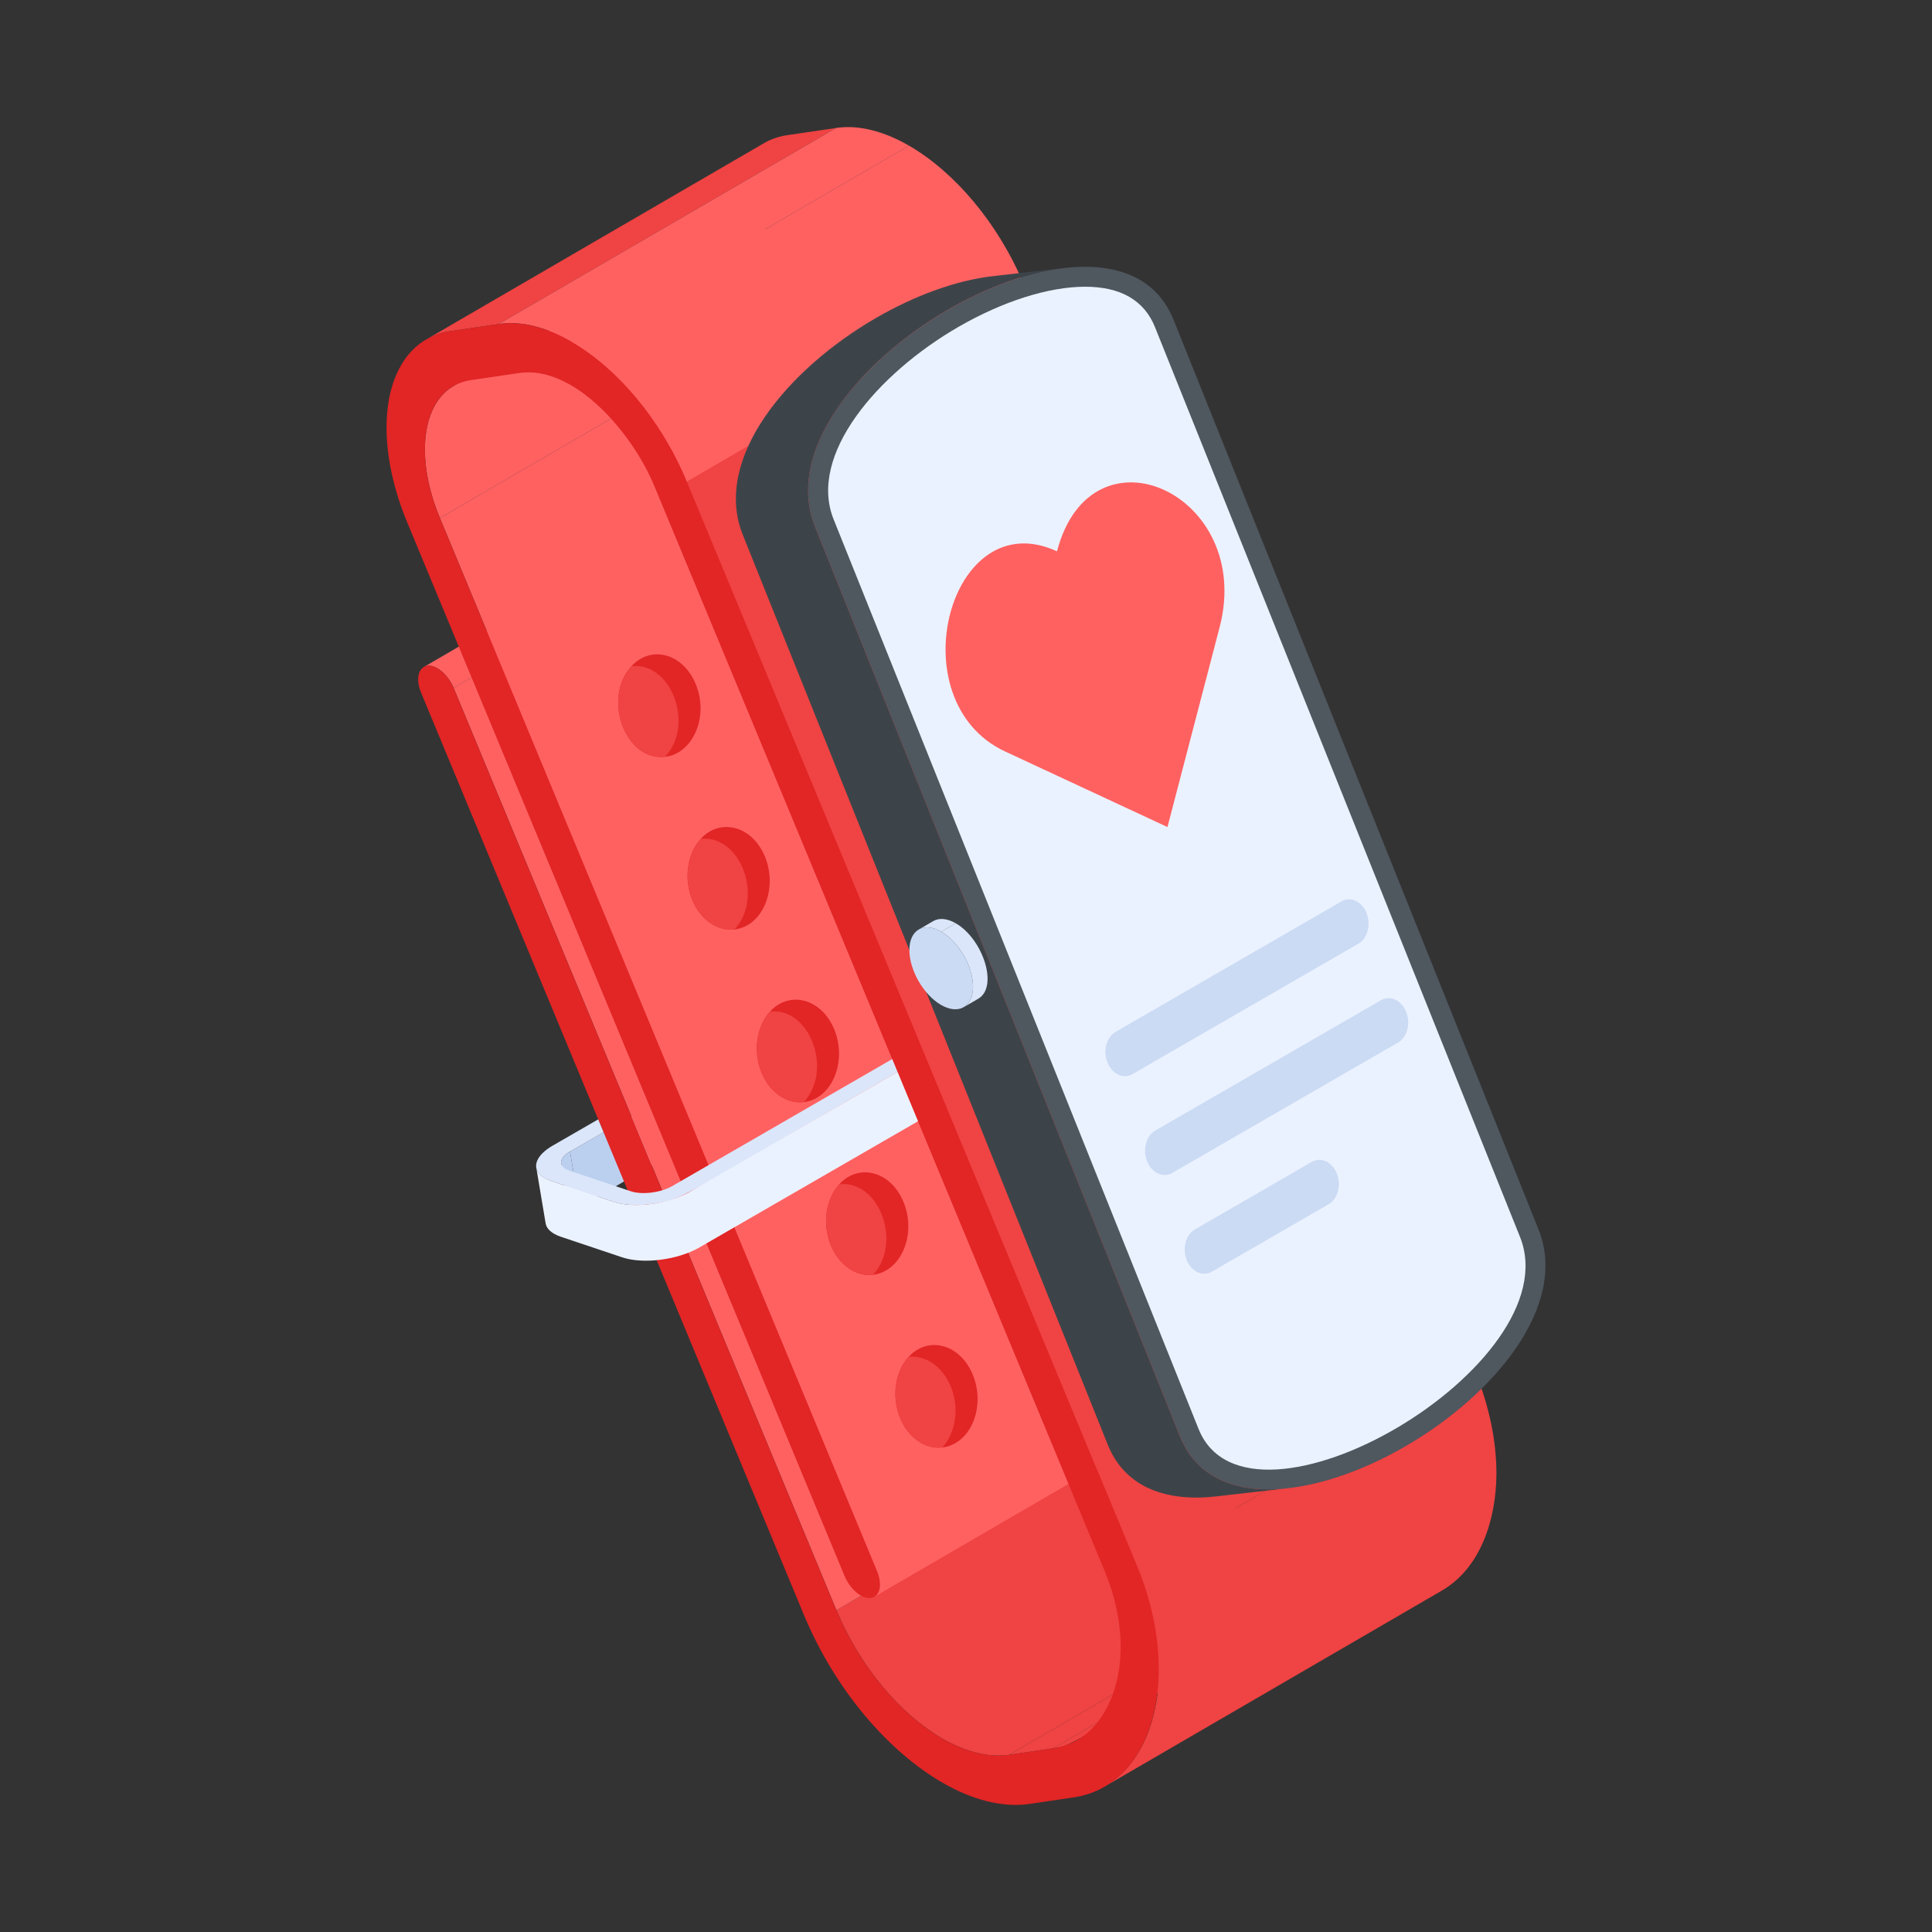 <?xml version="1.0" standalone="no"?><!DOCTYPE svg PUBLIC "-//W3C//DTD SVG 1.1//EN" "http://www.w3.org/Graphics/SVG/1.1/DTD/svg11.dtd"><svg t="1749102135207" class="icon" viewBox="0 0 1024 1024" version="1.1" xmlns="http://www.w3.org/2000/svg" p-id="12199" xmlns:xlink="http://www.w3.org/1999/xlink" width="200" height="200"><rect x="0" y="0" width="1024" height="1024" fill="#333333" stroke="none"/><path d="M440.786 530.264l4.98 29.54-138.668 80.056-4.98-29.538 138.668-80.058z" fill="#BBCFEF" p-id="12200"></path><path d="M468.06 556.926c-6.078-2.03-16.048-0.736-22.294 2.886l-4.972-29.556c4.832-2.774 11.898-4.19 17.66-3.724l7.54 18.19 2.068 12.204z m3.474 1.154l-3.472-1.154-2.068-12.204 5.54 13.358z" fill="#EBF2FF" p-id="12201"></path><path d="M443.318 853.4l178.808-103.906c12.578 30.3 34.072 55.276 56.116 68.068 12.176 6.962 24.418 10.24 35.468 8.62l-178.81 103.908c-11.05 1.62-23.28-1.658-35.458-8.62-22.054-12.792-43.54-37.768-56.124-68.068z" fill="#F04343" p-id="12202"></path><path d="M240.444 364.62l178.8-103.91 202.882 488.784-178.808 103.908L240.444 364.62z" fill="#FF6161" p-id="12203"></path><path d="M642.234 742.41l-178.8 103.908c3.26-1.89 3.948-7.466 1.396-13.63l178.81-103.908c2.54 6.164 1.852 11.74-1.396 13.63h-0.01z" fill="#FF6161" p-id="12204"></path><path d="M534.9 930.09l178.8-103.908 23.356-3.472-178.8 103.908-23.356 3.472z" fill="#F04343" p-id="12205"></path><path d="M224.61 353.522l178.8-103.908c0.55-0.316 1.158-0.524 1.786-0.614 1.696-0.26 3.576 0.232 5.428 1.302 3.38 1.956 6.674 5.8 8.62 10.408l-178.8 103.908c-1.954-4.608-5.25-8.452-8.62-10.408-2.234-1.284-5-1.982-7.214-0.688z" fill="#FF6161" p-id="12206"></path><path d="M749.828 818.27c-191.432 110.246-179.526 106.588-191.58 108.348l178.808-103.908a35.442 35.442 0 0 0 12.772-4.44z" fill="#F04343" p-id="12207"></path><path d="M233.164 274.544l178.8-103.908L643.63 728.78l-178.79 103.916-231.676-558.154z" fill="#FF6161" p-id="12208"></path><path d="M764.192 843.06l-178.8 103.908c20.668-12.008 28.86-37.936 28.924-61.952 0.046-16.692-3.566-35.674-11.73-55.24l178.82-103.908c8.162 19.566 11.764 38.548 11.728 55.24-0.074 23.988-8.256 49.942-28.932 61.952h-0.01z" fill="#F04343" p-id="12209"></path><path d="M240.296 204.66l178.808-103.908c-9.802 5.688-15.052 17.92-15.1 33.42-0.026 10.92 2.506 23.384 7.96 36.464l-178.8 103.908c-5.464-13.08-7.986-25.544-7.96-36.464 0.048-15.5 5.3-27.732 15.092-33.42z" fill="#FF6161" p-id="12210"></path><path d="M225.932 179.908L404.72 76c3.8-2.216 8.1-3.724 12.846-4.414L238.78 175.494a35.72 35.72 0 0 0-12.846 4.414z m12.846-4.414l178.81-103.908 25.646-3.77-178.8 103.908-25.656 3.77z" fill="#F04343" p-id="12211"></path><path d="M264.434 171.724l178.8-103.908c11.99-1.796 25.386 1.78 38.548 9.384l-178.8 103.908c-13.172-7.606-26.558-11.18-38.54-9.384h-0.008z" fill="#FF6161" p-id="12212"></path><path d="M364.05 255.162l178.81-103.918 238.536 574.622-178.8 103.908-238.546-574.612z" fill="#F04343" p-id="12213"></path><path d="M346.828 257.656c-12.008-28.996-42.896-64.176-71.586-59.968l-25.702 3.798c-15.704 2.3-24.28 16.774-24.334 36.584-0.028 10.93 2.494 23.394 7.96 36.474L464.84 832.69c4.282 10.398-0.828 17.464-8.658 12.938-3.37-1.936-6.656-5.77-8.564-10.37L215.924 277.104c-7.54-18.126-11.096-35.57-11.05-50.762 0.074-27.5 12.066-47.636 33.894-50.848l25.656-3.77c11.99-1.796 25.378 1.78 38.54 9.384 24.092 13.9 47.44 41.146 61.078 74.044l238.544 574.624c24.27 58.19 9.086 116.558-33.53 122.87l-23.348 3.472c-14.318 2.086-30.32-2.104-46.062-11.19-29.118-16.812-57.158-49.542-73.56-89.022L223.204 367.178c-4.3-10.286 0.716-17.52 8.61-12.968 3.37 1.956 6.676 5.8 8.62 10.408l202.874 488.784c12.586 30.3 34.072 55.278 56.124 68.068 12.176 6.964 24.41 10.24 35.458 8.62l23.358-3.472c24.222-3.528 35.662-28.672 35.738-53.342 0.036-12.846-2.7-26.754-8.63-40.932" fill="#E22525" p-id="12214"></path><path d="M302.982 181.108l178.8-103.908c24.082 13.9 47.43 41.146 61.068 74.044l-178.79 103.918c-13.638-32.9-36.986-60.136-61.068-74.044l-0.01-0.01z" fill="#FF6161" p-id="12215"></path><path d="M682.942 788.75l-38.316 4.376c-26.1 2.96-48.258-4.45-57.5-27.452l-193.408-482.148c-16.16-40.15 23.274-87.7 70.842-115.152 20.314-11.712 42.04-19.754 61.654-22.008l38.242-4.374c-19.548 2.26-41.34 10.304-61.662 22.016-47.478 27.442-86.93 74.994-70.768 115.208l193.414 482.092c9.244 22.992 31.326 30.4 57.502 27.44z" fill="#3D4449" p-id="12216"></path><path d="M502.812 164.026c47.504-27.424 103.07-34.74 119.202 5.456l193.444 482.134c32.228 80.356-157.77 190.056-190.008 109.708L432.006 279.18c-16.132-40.216 23.31-87.74 70.806-115.154z" fill="#4F575F" p-id="12217"></path><path d="M635.27 757.386l-193.442-482.144c-13.638-33.996 23.012-77.08 66.28-102.046 23.358-13.49 47.766-21.226 66.97-21.226 18.908 0 31.4 7.216 37.106 21.46l193.442 482.134c27.314 68.08-143.964 167.656-170.356 101.814v0.008z" fill="#EBF2FF" p-id="12218"></path><path d="M695.314 615.796c4.822-2.774 10.762-0.008 13.24 6.172 2.474 6.18 0.576 13.47-4.246 16.254l-62.074 35.84c-4.776 2.756-10.752 0.02-13.238-6.162-2.522-6.302-0.42-13.564 4.246-16.254l62.072-35.85z m36.734-85.728c4.822-2.782 10.78 0.04 13.256 6.22 2.458 6.124 0.578 13.47-4.244 16.254l-119.818 69.184c-4.776 2.756-10.78-0.046-13.238-6.162-2.55-6.36-0.42-13.638 4.218-16.31l119.826-69.186z m-21-52.326c4.82-2.792 10.76-0.028 13.236 6.154 2.476 6.18 0.578 13.47-4.244 16.254l-119.826 69.176c-4.768 2.764-10.754 0.028-13.23-6.154-2.532-6.312-0.418-13.564 4.246-16.254l119.816-69.176z" fill="#CBDBF4" p-id="12219"></path><path d="M646.432 332.42l-27.648 105.936-86.2-40.122c-57.122-26.782-29.39-132.33 27.646-106.03 18.228-69.772 104.606-30.256 86.202 40.214z" fill="#FF6161" p-id="12220"></path><path d="M486.94 492.684l7.68-4.468c3.062-1.78 7.288-1.546 11.952 1.144l-7.68 4.468c-4.654-2.7-8.89-2.932-11.952-1.144z" fill="#DBE6FA" p-id="12221"></path><path d="M518.48 529.352l-7.68 4.468c3.024-1.768 4.906-5.51 4.924-10.836 0.028-10.668-7.512-23.774-16.832-29.156l7.68-4.468c14.43 8.332 22.742 33.7 11.908 39.992z" fill="#DBE6FA" p-id="12222"></path><path d="M498.892 493.828c9.32 5.38 16.86 18.488 16.832 29.156-0.028 10.706-7.616 15.034-16.942 9.654-9.282-5.36-16.822-18.414-16.794-29.138 0.036-10.66 7.624-15.034 16.904-9.68v0.008z" fill="#CBDBF4" p-id="12223"></path><path d="M352.592 401.12c-21.272 2.476-33.494-31.13-17.874-48.036 10.062-11.114 27.322-7.224 34.164 9.85 6.992 17.436-1.982 36.574-16.29 38.186z m36.742 91.508c-8.936 1.042-18.144-5.008-22.51-15.854-4.57-11.46-2.4-24.54 4.6-32.144 9.784-11.012 27.228-7.504 34.164 9.746 6.498 16.264-0.782 36.316-16.254 38.252z m36.706 91.536c-8.936 1.034-18.134-5.008-22.5-15.89-4.57-11.422-2.4-24.53 4.626-32.136 10.128-11.18 27.332-7.148 34.136 9.774 6.628 16.506-1.004 36.344-16.262 38.252z m36.742 91.5c-8.936 1.07-18.16-5-22.508-15.854-4.6-11.422-2.42-24.53 4.608-32.136 9.82-11.05 27.266-7.428 34.136 9.748 6.702 16.7-1.146 36.36-16.236 38.242zM499.5 767.2c-8.936 1.042-18.144-5-22.51-15.882-4.598-11.422-2.42-24.53 4.6-32.134 10.12-11.172 27.368-7.168 34.136 9.774 6.664 16.588-1.052 36.352-16.226 38.242z" fill="#E22525" p-id="12224"></path><path d="M352.592 401.12c-21.272 2.476-33.494-31.13-17.874-48.036 20.806-2.42 33.726 30.814 17.874 48.036z m36.742 91.508c-8.936 1.042-18.144-5.008-22.51-15.854-4.57-11.46-2.4-24.54 4.6-32.144 20.88-2.43 33.66 30.814 17.91 47.998z m36.706 91.536c-8.936 1.034-18.134-5.008-22.5-15.89-4.57-11.422-2.4-24.53 4.626-32.136 20.992-2.374 33.56 30.916 17.874 48.026z m36.742 91.5c-8.936 1.07-18.16-5-22.508-15.854-4.6-11.422-2.42-24.528 4.608-32.134 21.038-2.384 33.55 30.924 17.9 47.988zM499.5 767.2c-8.936 1.04-18.144-5-22.51-15.882-4.598-11.422-2.42-24.528 4.6-32.134 8.936-1.042 18.086 5.054 22.48 15.966 4.572 11.366 2.43 24.416-4.57 32.05z" fill="#F04343" p-id="12225"></path><path d="M302.406 646.144l-4.98-29.538c-0.336-1.992 1.238-4.28 4.692-6.284l4.98 29.548c-3.454 1.992-5.028 4.28-4.692 6.274z" fill="#BBCFEF" p-id="12226"></path><path d="M303.94 621.186l1.566 9.18 11.412 3.844 9.496-5.484-22.472-7.54z m168.952-59.858l-116.446 67.24c-6.182 3.584-16.106 4.832-22.12 2.82l-32.47-10.9c-2.624-0.874-4.068-2.206-4.402-3.732 0-0.056 0-0.094-0.028-0.14a3.024 3.024 0 0 1 0-0.876c-0.028-0.112 0-0.232 0.028-0.372 0.558-2.234 2.652-3.88 4.654-5.026l17.78-10.26-2.83-6.804-24.184 13.964c-10.91 6.34-12.112 14.866-0.54 18.73l13.172 4.402 19.326 6.498c6.014 2.04 14.15 2.262 22.154 1.024 15.734-2.4 12.884-2.858 128.736-69.744l-2.83-6.824z" fill="#DBE6FA" p-id="12227"></path><path d="M475.722 568.144l10.846 26.14-115.9 66.912c-11.42 6.61-29.76 8.956-40.866 5.224l-32.488-10.9c-4.952-1.678-7.634-4.22-8.118-7.124l-4.914-29.304c0.716 3.556 4.616 5.716 8.052 6.87l13.172 4.404 19.326 6.496c11.57 3.91 30.16 1.062 40.858-5.22l110.032-63.49v-0.008z" fill="#EBF2FF" p-id="12228"></path></svg>